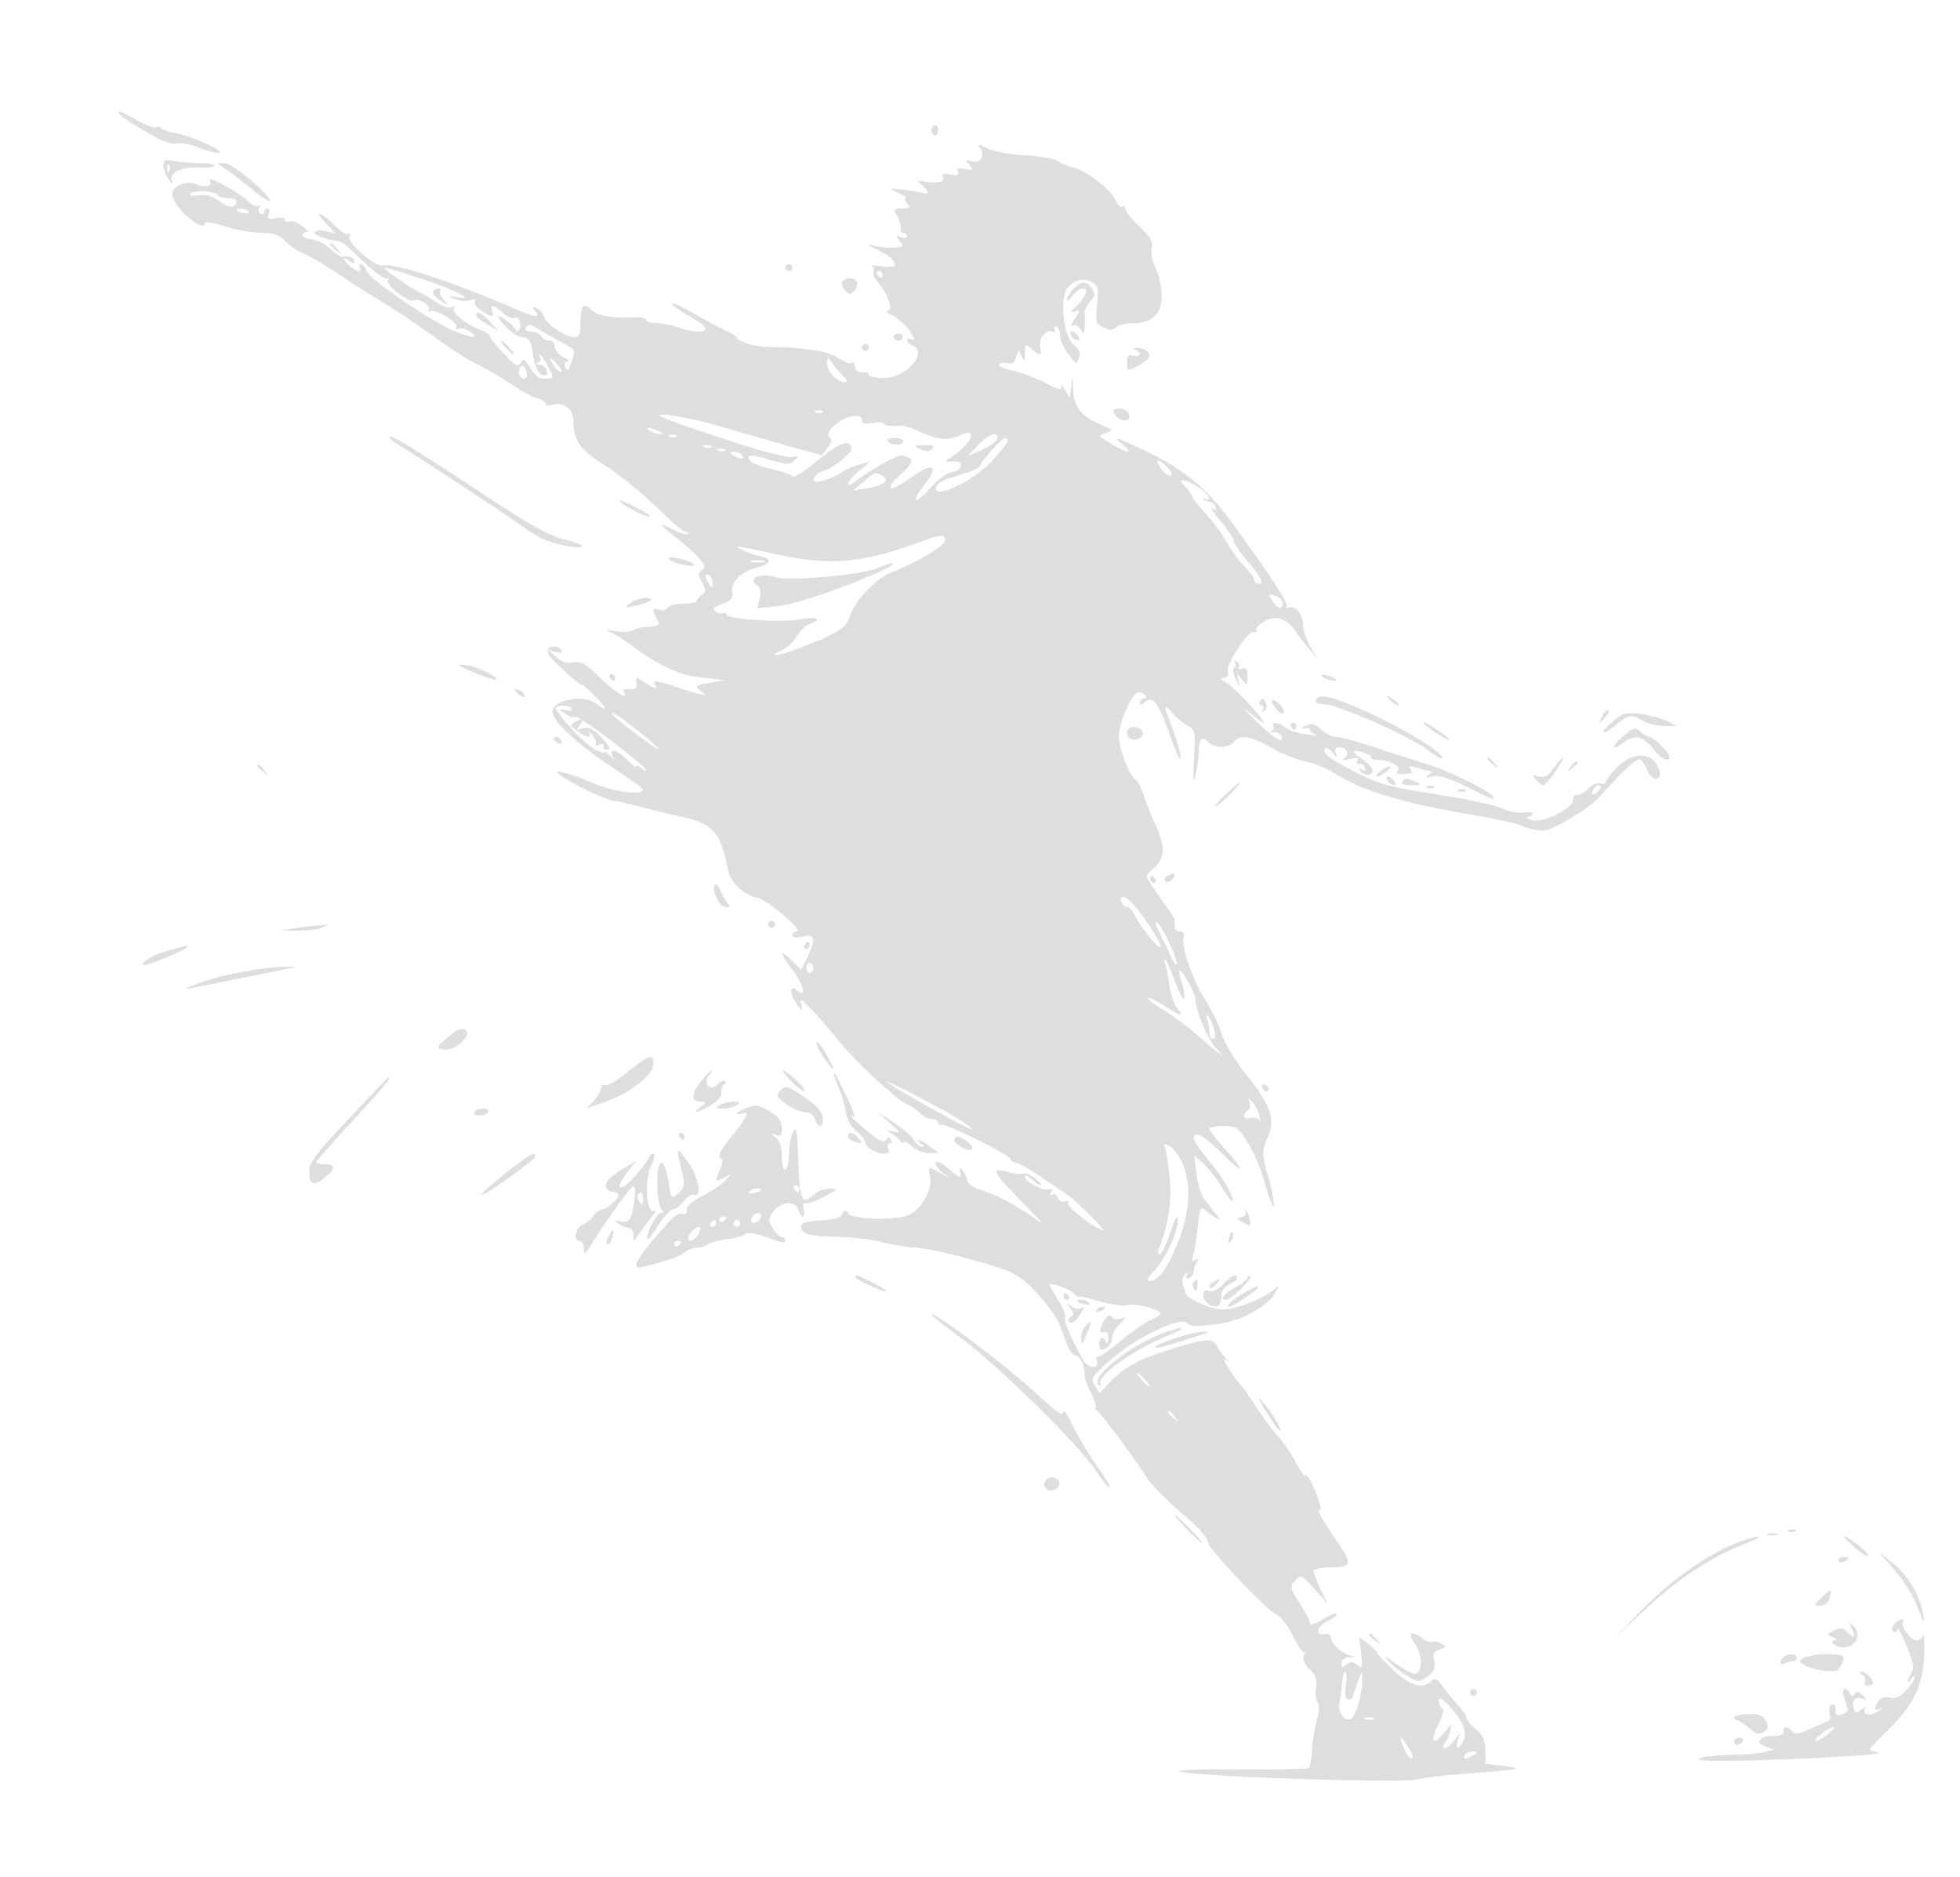 <?xml version="1.0" standalone="no"?>
<!DOCTYPE svg PUBLIC "-//W3C//DTD SVG 20010904//EN"
 "http://www.w3.org/TR/2001/REC-SVG-20010904/DTD/svg10.dtd">
<svg version="1.0" xmlns="http://www.w3.org/2000/svg"
 width="564pt" height="540pt" viewBox="0 0 564 540"
 preserveAspectRatio="xMidYMid meet">

<g transform="translate(0,540) scale(0.1,-0.1)"
fill="#dedede" stroke="none">

<path d="M344 5071 c3 -5 36 -27 74 -49 46 -28 76 -39 90 -35 12 3 40 -2 62
-11 22 -9 48 -16 58 -16 28 1 -75 49 -119 56 -22 4 -42 11 -45 15 -3 5 -10 7
-15 3 -5 -3 -30 6 -55 20 -50 28 -58 31 -50 17z"/>
<path d="M2680 5025 c0 -8 5 -15 10 -15 6 0 10 7 10 15 0 8 -4 15 -10 15 -5 0
-10 -7 -10 -15z"/>
<path d="M2819 4976 c18 -21 3 -48 -23 -40 -19 6 -19 5 -7 -10 13 -15 12 -17
-12 -12 -18 3 -24 1 -21 -8 4 -10 -2 -12 -22 -8 -17 3 -25 1 -21 -6 9 -14 -13
-21 -49 -15 -26 4 -27 3 -11 -10 20 -17 22 -28 5 -23 -7 3 -33 7 -58 10 -45 5
-45 5 -15 -9 17 -8 26 -14 21 -15 -5 0 -3 -7 4 -15 11 -13 8 -15 -14 -15 -25
0 -26 -2 -14 -22 7 -13 11 -29 10 -35 -2 -7 2 -13 8 -13 5 0 10 -4 10 -10 0
-5 -8 -6 -17 -3 -16 6 -16 5 -4 -10 11 -14 11 -17 0 -18 -27 -3 -47 -2 -75 4
-22 5 -19 2 12 -12 23 -11 44 -26 47 -35 6 -15 1 -16 -36 -12 -23 3 -36 3 -29
0 6 -3 9 -10 6 -15 -3 -6 1 -18 9 -27 29 -33 48 -80 34 -85 -7 -3 -5 -8 8 -13
10 -4 29 -19 42 -33 23 -27 31 -47 13 -36 -5 3 -10 2 -10 -3 0 -6 7 -12 15
-16 50 -19 -21 -97 -86 -94 -21 1 -39 5 -39 10 0 4 -3 7 -7 7 -21 -3 -33 3
-33 17 0 8 -4 12 -10 9 -5 -3 -22 4 -38 15 -27 20 -102 31 -207 32 -33 0 -85
17 -85 27 0 3 -15 13 -32 20 -18 8 -59 30 -91 49 -32 19 -61 32 -63 29 -3 -3
17 -18 45 -34 28 -15 51 -33 51 -39 0 -13 -43 -10 -84 6 -15 5 -41 10 -57 10
-16 0 -29 4 -29 9 0 5 -12 9 -27 8 -74 -3 -114 4 -132 22 -23 23 -31 11 -31
-45 0 -26 -4 -34 -17 -34 -27 0 -80 36 -87 58 -4 11 -14 23 -23 26 -13 5 -14
4 -3 -9 18 -22 1 -19 -76 14 -167 72 -333 126 -362 117 -22 -6 -107 68 -96 85
4 7 3 9 -3 6 -6 -4 -21 5 -34 19 -13 14 -33 31 -44 36 -14 7 -11 1 10 -21 l30
-33 -26 7 c-15 4 -29 2 -33 -3 -5 -8 35 -23 70 -26 6 -1 25 -15 41 -31 48 -49
92 -83 99 -76 4 3 4 1 0 -6 -7 -13 62 -66 75 -57 14 8 50 -16 43 -28 -4 -6 -3
-8 4 -4 14 9 84 -33 75 -47 -3 -6 -1 -7 5 -3 7 4 22 0 34 -8 29 -21 9 -20 -44
1 -63 25 -246 150 -253 173 -4 11 -11 20 -16 20 -6 0 -7 -4 -4 -10 3 -5 3 -10
-2 -10 -12 1 -43 26 -43 35 0 4 7 2 15 -5 10 -9 15 -9 15 -1 0 10 -14 15 -34
12 -5 -1 -21 9 -35 23 -14 13 -39 26 -56 28 -16 2 -28 8 -25 13 3 6 10 9 15 7
6 -1 -1 6 -14 17 -14 10 -31 17 -38 14 -7 -3 -13 -1 -13 5 0 5 -12 7 -27 4
-21 -4 -25 -2 -20 12 4 9 2 16 -3 16 -6 0 -10 -5 -10 -11 0 -5 -5 -7 -10 -4
-6 4 -7 11 -4 17 4 6 2 8 -3 5 -6 -4 -19 3 -29 14 -20 22 -120 77 -110 60 10
-16 -10 -22 -40 -11 -34 13 -77 -10 -67 -38 14 -41 93 -104 93 -73 0 4 25 0
57 -10 31 -11 77 -19 103 -19 37 0 53 -5 72 -25 13 -13 37 -29 51 -34 15 -6
60 -32 100 -59 39 -27 101 -66 137 -87 36 -22 99 -65 142 -96 42 -31 98 -67
125 -79 26 -13 70 -39 97 -57 27 -18 59 -36 72 -39 13 -3 24 -10 24 -16 0 -5
9 -7 20 -3 30 10 60 -12 60 -44 0 -59 18 -85 92 -131 39 -25 105 -78 145 -117
40 -40 79 -73 85 -73 6 0 9 -3 6 -6 -4 -3 -20 2 -37 10 -46 24 -48 19 -5 -13
21 -16 52 -43 69 -60 24 -26 27 -34 15 -41 -12 -8 -12 -12 0 -35 13 -24 13
-28 -3 -39 -9 -7 -15 -15 -13 -17 2 -2 -14 -5 -36 -6 -23 0 -44 -6 -48 -12 -3
-7 -14 -9 -23 -5 -20 7 -21 1 -7 -27 11 -20 11 -20 -40 -24 -8 0 -21 -4 -28
-9 -7 -4 -30 -5 -50 -2 -30 5 -32 4 -14 -4 13 -5 37 -21 55 -34 81 -61 142
-89 207 -96 l65 -7 -44 -8 c-40 -7 -42 -9 -26 -22 25 -18 11 -16 -59 7 -67 23
-80 24 -71 10 9 -15 -2 -12 -31 7 -24 16 -26 16 -22 -3 2 -15 -2 -18 -20 -17
-13 2 -21 -1 -17 -7 17 -28 -23 -4 -67 39 -42 41 -56 49 -77 45 -19 -4 -34 1
-51 16 l-25 21 24 -7 c16 -4 21 -3 17 5 -4 6 -13 11 -21 11 -25 0 -26 -18 -1
-42 53 -51 74 -68 81 -68 3 0 21 -16 39 -35 35 -36 35 -45 2 -20 -37 28 -126
12 -126 -23 0 -28 72 -94 172 -160 48 -31 88 -60 88 -64 0 -19 -87 -6 -152 22
-38 17 -80 30 -92 30 -26 -1 129 -82 164 -85 14 -2 50 -10 80 -18 30 -8 80
-21 110 -27 94 -21 112 -42 135 -153 7 -36 46 -73 84 -80 29 -6 135 -96 114
-97 -7 0 -13 -5 -13 -11 0 -7 11 -8 30 -4 36 8 39 -6 13 -60 l-17 -35 -28 27
c-37 35 -36 21 2 -27 31 -40 43 -83 16 -61 -23 20 -26 -3 -5 -35 20 -28 20
-28 14 -4 -5 20 2 16 40 -25 25 -27 58 -66 73 -85 43 -54 161 -164 191 -177
15 -6 33 -19 40 -27 8 -9 22 -16 32 -16 11 0 19 -5 19 -11 0 -5 4 -8 8 -5 10
6 196 -86 200 -99 1 -6 8 -10 15 -10 6 0 38 -18 71 -40 32 -22 68 -47 80 -55
23 -15 108 -100 101 -100 -17 0 -105 66 -101 76 3 8 0 11 -9 7 -8 -3 -18 2
-21 11 -3 9 -11 13 -17 9 -6 -4 -7 -1 -2 7 5 8 3 11 -6 8 -16 -6 -69 22 -69
36 0 5 8 2 18 -7 10 -10 22 -17 26 -17 5 0 -2 8 -15 19 -13 10 -29 17 -35 14
-7 -2 -28 0 -48 6 -49 13 -40 -2 64 -107 41 -42 46 -49 19 -29 -55 39 -110 69
-154 82 -26 8 -41 19 -43 31 -2 10 -9 24 -14 29 -8 7 -9 4 -5 -8 8 -21 -5 -16
-40 16 -13 11 -26 17 -30 13 -4 -4 3 -17 17 -28 l25 -20 -27 16 c-36 21 -39
20 -32 -8 9 -37 -24 -96 -61 -112 -41 -17 -163 -13 -174 5 -7 11 -10 10 -17
-2 -6 -11 -27 -17 -64 -19 -41 -2 -55 -7 -55 -18 0 -21 28 -28 110 -29 39 -1
97 -8 128 -16 32 -8 72 -15 90 -15 34 0 145 -27 242 -58 49 -16 70 -30 112
-76 28 -32 56 -70 62 -87 6 -16 16 -43 22 -59 6 -16 17 -30 24 -30 13 0 28
-35 26 -57 -1 -7 8 -31 19 -53 11 -22 17 -40 13 -40 -5 0 -3 -4 3 -8 13 -9
115 -147 143 -192 11 -19 56 -65 98 -101 47 -39 78 -73 78 -85 1 -20 164 -192
201 -212 12 -6 32 -33 45 -60 13 -27 28 -49 34 -47 5 1 7 0 3 -2 -14 -8 -8
-30 13 -49 16 -14 20 -27 16 -50 -3 -17 -1 -36 4 -41 6 -6 6 -26 -2 -54 -6
-24 -13 -63 -14 -87 -1 -23 -5 -46 -9 -49 -3 -3 -90 -5 -193 -4 -103 1 -184
-1 -180 -5 14 -15 634 -36 687 -24 19 5 73 12 120 15 178 14 191 16 125 24
l-50 6 -1 39 c-1 30 -7 45 -28 61 -14 11 -26 26 -26 32 0 6 -13 24 -28 41 -16
17 -36 41 -44 54 -13 18 -19 21 -29 11 -25 -24 -61 -14 -108 30 -25 24 -47 47
-48 51 -1 4 -13 16 -27 27 l-25 19 6 -47 c4 -42 3 -46 -11 -34 -13 11 -19 11
-31 1 -12 -10 -15 -10 -15 4 0 10 9 16 23 17 20 1 20 2 2 6 -26 7 -55 33 -55
50 0 8 -7 13 -16 11 -31 -5 -26 21 6 37 18 9 29 19 26 22 -3 3 -21 -5 -40 -17
-20 -12 -36 -17 -36 -11 0 6 -13 32 -30 57 -28 45 -29 49 -13 66 16 18 18 17
55 -24 l39 -43 -21 42 c-11 23 -20 47 -20 53 0 5 22 10 50 10 61 0 63 11 16
77 -40 57 -62 98 -48 89 6 -3 1 18 -11 48 -12 30 -25 52 -29 50 -4 -3 -17 14
-28 36 -11 23 -35 58 -53 78 -18 20 -45 57 -61 82 -16 25 -36 54 -46 65 -10
11 -26 34 -36 50 -14 23 -15 28 -3 20 11 -7 10 -6 -2 5 -9 9 -21 25 -27 37
-13 24 -31 23 -147 -14 -85 -27 -124 -50 -165 -94 l-26 -28 -13 22 c-13 20
-10 25 40 70 78 70 212 134 228 108 5 -8 28 -8 77 -2 75 9 153 51 175 94 11
21 11 21 -7 5 -29 -25 -105 -55 -144 -56 -32 -1 -110 33 -109 48 0 3 -3 13 -7
23 -4 11 -1 23 6 30 10 9 11 9 5 -2 -5 -9 -3 -12 6 -9 8 3 14 11 14 19 0 8 4
20 9 28 7 10 6 12 -4 6 -10 -6 -11 -3 -6 16 4 13 10 50 13 82 5 52 7 57 22 44
9 -8 23 -18 31 -22 13 -8 13 -7 0 11 -8 10 -22 28 -32 40 -11 12 -21 45 -25
75 l-6 54 28 -25 c15 -14 38 -44 52 -68 14 -24 27 -41 30 -38 8 8 -29 70 -74
123 -24 29 -42 57 -38 63 9 15 35 -2 89 -56 59 -59 59 -44 1 20 -25 27 -45 53
-45 58 0 4 18 8 40 8 37 0 43 -4 70 -47 16 -25 36 -71 45 -102 21 -77 36 -107
29 -61 -3 19 -10 49 -15 66 -18 58 -18 75 -2 109 24 51 11 94 -58 179 -34 43
-65 94 -73 121 -8 25 -28 67 -45 93 -38 59 -73 159 -65 184 3 12 0 18 -10 18
-14 0 -17 7 -16 35 0 3 -18 30 -40 60 -22 30 -40 58 -40 62 0 5 9 16 20 25 32
28 34 62 7 120 -13 29 -30 70 -36 90 -7 21 -17 41 -23 44 -18 12 -48 88 -48
126 0 36 32 112 52 124 5 4 15 1 21 -5 8 -8 8 -11 -1 -11 -7 0 -12 -5 -12 -11
0 -8 5 -8 15 1 23 19 38 0 70 -92 16 -45 30 -77 32 -71 2 6 -5 35 -15 64 -37
101 -36 96 -9 68 13 -15 34 -32 46 -38 20 -11 21 -18 17 -94 -4 -54 -2 -72 3
-52 5 17 9 46 10 66 1 44 9 53 28 34 19 -19 57 -19 73 0 19 22 47 18 104 -14
28 -17 73 -35 99 -41 26 -5 66 -21 87 -35 82 -52 201 -87 405 -121 55 -9 115
-22 134 -30 18 -8 46 -14 61 -14 27 0 131 62 162 96 63 72 109 114 118 109 6
-4 15 -18 20 -31 12 -32 44 -33 35 -1 -17 55 -75 58 -126 5 -16 -17 -29 -35
-29 -39 0 -5 -6 -6 -14 -3 -8 3 -24 -4 -35 -15 -12 -12 -27 -20 -34 -19 -6 2
-11 -2 -10 -9 6 -27 -89 -75 -122 -62 -11 4 -14 8 -7 8 6 1 12 5 12 9 0 5 -13
7 -29 4 -15 -2 -42 3 -59 12 -18 9 -101 27 -186 40 -133 20 -166 29 -231 62
-77 38 -103 59 -91 71 3 4 13 -2 21 -13 13 -16 14 -16 9 -1 -4 11 -1 17 9 17
22 0 32 -20 16 -31 -9 -6 -4 -7 15 -3 21 5 27 4 22 -5 -4 -7 -2 -10 5 -9 6 2
14 -3 17 -11 3 -9 0 -11 -8 -6 -9 5 -11 4 -6 -3 10 -16 36 -15 36 1 0 6 -13
21 -29 32 -17 11 -28 21 -27 23 7 6 56 -10 51 -17 -2 -4 9 -8 25 -8 33 0 67
-22 50 -33 -6 -4 3 -7 19 -7 24 0 28 3 20 13 -9 11 -4 11 23 4 18 -6 35 -10
38 -10 3 0 -2 -5 -10 -10 -11 -8 -8 -9 12 -4 19 4 47 -4 99 -30 79 -39 83 -41
74 -27 -10 17 -137 78 -200 96 -33 10 -99 31 -146 47 -48 15 -95 28 -106 28
-10 0 -29 10 -42 21 -19 18 -26 19 -44 10 -13 -7 -14 -9 -4 -7 9 3 17 1 17 -4
0 -5 8 -11 18 -14 9 -3 -3 -2 -28 1 -25 3 -52 11 -61 19 -17 16 -43 19 -35 5
4 -5 0 -12 -6 -15 -7 -3 -4 -4 6 -3 10 1 21 -4 23 -10 10 -27 -18 -11 -74 43
-32 32 -41 43 -20 25 21 -17 40 -31 43 -31 11 0 -83 102 -106 115 -18 10 -20
14 -8 15 10 0 15 6 11 18 -5 22 58 118 76 114 7 -1 10 1 7 6 -3 5 7 15 22 24
33 19 63 10 89 -27 10 -15 28 -38 41 -53 l23 -27 -21 35 c-11 19 -20 46 -20
60 -1 32 -21 58 -40 52 -8 -3 -12 -1 -8 3 7 7 -34 71 -156 240 -73 101 -140
156 -255 210 -85 40 -92 42 -60 15 33 -27 12 -25 -35 4 -37 22 -38 23 -15 30
23 7 23 8 -11 23 -59 25 -80 51 -82 102 -1 41 -2 42 -5 11 l-5 -35 -15 25 c-8
14 -12 18 -9 9 4 -13 -7 -11 -52 12 -31 15 -73 31 -94 34 -21 4 -35 11 -32 16
3 6 14 7 24 4 12 -4 20 1 24 17 7 22 7 22 16 3 7 -17 9 -16 9 9 1 28 2 28 19
13 24 -22 31 -21 25 3 -6 24 15 53 34 46 8 -3 11 -1 8 4 -3 6 -1 10 4 10 6 0
11 -10 11 -23 0 -13 11 -38 24 -56 23 -31 25 -31 31 -11 5 15 0 26 -16 38 -23
20 -37 98 -25 147 8 32 49 50 78 34 18 -10 20 -18 15 -66 -5 -50 -4 -55 19
-65 18 -9 27 -9 36 0 7 7 29 12 49 12 56 0 82 27 82 82 -1 25 -9 60 -18 78 -9
18 -14 42 -11 56 5 18 -3 32 -38 65 -25 24 -42 47 -39 53 3 5 1 6 -5 2 -7 -4
-16 3 -22 18 -11 29 -81 83 -119 93 -14 3 -35 12 -46 19 -12 8 -55 15 -97 17
-42 3 -90 12 -108 20 -23 12 -29 13 -21 3z m-2194 -136 c3 -5 17 -10 31 -10
13 0 24 -4 24 -9 0 -21 -21 -21 -49 0 -20 15 -39 20 -60 17 -16 -2 -28 -1 -25
4 7 11 72 10 79 -2z m89 -49 c4 -5 -3 -7 -14 -4 -23 6 -26 13 -6 13 8 0 17 -4
20 -9z m496 -192 c101 -34 163 -65 105 -54 -28 5 -28 5 -6 -5 13 -6 33 -8 44
-4 12 4 17 2 13 -4 -3 -5 5 -17 19 -26 30 -20 39 -20 31 -1 -8 21 6 19 32 -6
12 -11 27 -17 32 -14 14 9 25 -24 11 -36 -6 -5 -9 -6 -6 -3 5 7 -38 44 -51 44
-4 0 5 -13 21 -30 16 -16 37 -30 47 -30 20 0 27 -12 32 -51 5 -37 17 -59 32
-59 19 0 5 30 -15 31 -10 0 -11 2 -3 6 6 2 10 9 6 14 -3 5 -3 9 0 9 6 0 36
-55 36 -65 0 -3 -10 -5 -23 -5 -15 0 -29 11 -41 31 -16 27 -20 29 -28 15 -8
-13 -15 -10 -48 26 -22 23 -40 45 -40 50 0 5 -12 13 -26 18 -42 16 -85 51 -78
62 5 7 2 8 -5 4 -7 -5 -29 3 -51 18 -22 14 -42 26 -45 26 -3 0 -28 16 -56 35
-28 19 -47 35 -43 35 5 0 52 -14 104 -31z m1330 11 c0 -5 -2 -10 -4 -10 -3 0
-8 5 -11 10 -3 6 -1 10 4 10 6 0 11 -4 11 -10z m-926 -194 c42 -22 42 -23 31
-56 -9 -26 -13 -30 -18 -17 -4 10 -2 17 6 17 7 0 1 6 -13 13 -14 7 -24 21 -24
30 1 10 -5 17 -16 17 -10 0 -20 5 -22 11 -2 5 -12 12 -23 14 -11 2 -21 4 -23
4 -2 1 0 6 3 12 5 7 15 5 31 -6 14 -9 44 -26 68 -39z m-9 -66 c10 -11 14 -20
9 -20 -5 0 -15 9 -22 20 -7 11 -11 20 -9 20 2 0 12 -9 22 -20z m821 -32 c13
-13 14 -18 4 -18 -21 0 -50 31 -50 54 1 21 1 21 15 1 8 -11 22 -28 31 -37z
m-910 7 c3 -17 -12 -20 -21 -5 -7 12 4 34 13 25 3 -3 7 -12 8 -20z m851 -111
c-3 -3 -12 -4 -19 -1 -8 3 -5 6 6 6 11 1 17 -2 13 -5z m-290 -42 c54 -16 141
-41 193 -56 l95 -26 17 22 c12 16 13 25 5 30 -18 11 29 55 64 60 21 3 29 0 29
-10 0 -11 8 -13 30 -9 16 4 32 2 35 -3 3 -5 18 -7 34 -5 16 2 42 -4 57 -12 49
-26 93 -33 121 -18 56 29 47 -12 -10 -53 -31 -22 -31 -22 -7 -20 17 2 25 -2
25 -12 0 -9 -11 -16 -25 -18 -14 -2 -41 -21 -62 -45 -45 -52 -60 -45 -18 8 45
56 24 67 -40 20 -62 -45 -80 -37 -26 12 29 27 35 37 25 44 -8 5 -19 9 -26 9
-14 0 -110 -55 -135 -78 -10 -8 -18 -10 -18 -4 0 5 14 22 31 37 l32 26 -29 -7
c-16 -4 -40 -15 -54 -24 -31 -21 -80 -34 -80 -21 0 9 18 25 30 26 19 3 80 50
80 61 0 33 -32 23 -96 -30 -37 -31 -70 -52 -73 -47 -3 5 -32 15 -63 22 -32 7
-60 19 -62 26 -7 17 8 16 67 -2 43 -13 51 -13 64 1 14 13 13 14 -8 9 -15 -3
-95 18 -219 60 -171 57 -188 64 -138 61 31 -3 101 -18 155 -34z m-182 -12 c13
-6 15 -9 5 -9 -8 0 -22 4 -30 9 -18 12 -2 12 25 0z m52 -16 c-3 -3 -12 -4 -19
-1 -8 3 -5 6 6 6 11 1 17 -2 13 -5z m923 -3 c0 -11 -18 -24 -55 -40 l-30 -13
29 31 c29 30 56 41 56 22z m30 -10 c0 -5 -22 -32 -48 -60 -60 -64 -188 -117
-154 -64 4 6 33 18 65 27 31 9 57 20 57 25 0 10 63 81 73 81 4 0 7 -4 7 -9z
m-853 -17 c-3 -3 -12 -4 -19 -1 -8 3 -5 6 6 6 11 1 17 -2 13 -5z m40 -10 c-3
-3 -12 -4 -19 -1 -8 3 -5 6 6 6 11 1 17 -2 13 -5z m48 -14 c8 -13 -5 -13 -25
0 -13 8 -13 10 2 10 9 0 20 -4 23 -10z m1235 -58 c-6 -2 -18 4 -25 14 -24 31
-17 39 11 13 14 -13 20 -25 14 -27z m-830 -2 c21 -13 3 -27 -45 -35 l-40 -6
30 25 c34 29 34 29 55 16z m904 -29 c16 -9 32 -23 34 -30 3 -9 0 -11 -9 -6 -8
5 -11 4 -6 -1 5 -5 14 -9 20 -9 5 0 12 -6 15 -14 3 -10 0 -11 -9 -5 -8 4 3
-12 24 -36 20 -24 37 -49 37 -56 0 -7 18 -34 40 -59 40 -46 49 -65 30 -65 -5
0 -10 5 -10 10 0 6 -14 25 -31 43 -17 17 -39 48 -49 67 -10 19 -36 55 -59 80
-23 25 -41 48 -41 52 0 5 -9 17 -20 28 -24 24 -6 25 34 1z m-726 -158 c-3 -16
-74 -58 -157 -92 -43 -18 -101 -80 -115 -123 -12 -36 -33 -49 -146 -93 -62
-24 -98 -27 -48 -5 14 7 32 25 42 40 9 16 25 32 36 35 39 12 19 22 -27 13 -55
-10 -213 0 -213 14 0 5 -4 7 -8 4 -4 -2 -14 -1 -22 4 -12 8 -8 12 18 22 27 10
33 17 29 35 -5 28 26 58 71 70 43 11 45 25 7 33 -17 4 -40 12 -50 18 -23 14
-26 14 95 -12 152 -34 244 -27 396 27 84 31 96 32 92 10z m-520 -60 c-10 -2
-26 -2 -35 0 -10 3 -2 5 17 5 19 0 27 -2 18 -5z m-148 -61 c0 -15 -2 -15 -10
-2 -13 20 -13 33 0 25 6 -3 10 -14 10 -23z m1624 -38 c9 -3 16 -12 16 -20 0
-20 -13 -17 -28 6 -13 22 -12 23 12 14z m-2030 -323 c4 -5 -4 -7 -16 -4 -22 5
-22 5 -3 -10 10 -8 25 -13 32 -10 11 4 203 -142 203 -154 0 -3 -7 0 -15 7 -8
7 -15 9 -15 5 0 -4 -12 4 -26 19 -27 26 -44 33 -44 18 0 -4 3 -12 8 -18 4 -5
-1 -1 -10 9 -10 11 -18 16 -18 13 0 -4 -13 0 -29 8 -28 15 -111 103 -111 119
0 10 38 9 44 -2z m181 -55 c48 -37 86 -72 65 -60 -25 14 -130 95 -130 100 0 7
19 -4 65 -40z m2775 -181 c-7 -9 -15 -13 -17 -11 -7 7 7 26 19 26 6 0 6 -6 -2
-15z m-1303 -373 c24 -35 43 -68 43 -75 0 -15 -56 51 -72 86 -7 15 -18 27 -24
27 -7 0 -15 7 -18 16 -4 11 -1 14 11 12 9 -2 36 -31 60 -66z m70 -70 c27 -61
25 -84 -2 -25 -10 21 -24 51 -32 67 -10 18 -11 26 -3 21 7 -4 23 -32 37 -63z
m13 -104 c13 -35 25 -57 27 -50 3 7 0 27 -6 44 -6 17 -9 33 -7 35 6 6 46 -66
46 -82 0 -32 34 -112 58 -140 27 -29 27 -29 2 -10 -14 11 -43 36 -66 56 -22
20 -62 48 -88 64 -26 15 -45 30 -42 33 3 3 24 -7 46 -22 46 -30 60 -33 38 -8
-9 9 -19 39 -23 66 -3 27 -9 55 -12 62 -3 8 -3 14 0 14 2 0 15 -28 27 -62z
m-1040 37 c0 -8 -4 -15 -10 -15 -5 0 -10 7 -10 15 0 8 5 15 10 15 6 0 10 -7
10 -15z m1154 -177 c4 -17 2 -28 -4 -28 -5 0 -10 9 -10 19 0 11 -3 28 -6 38
-5 12 -4 15 3 8 6 -5 13 -22 17 -37z m-724 -265 c19 -13 31 -23 27 -23 -11 0
-215 114 -242 134 -27 21 170 -81 215 -111z m854 17 c3 -14 3 -20 0 -14 -3 7
-14 10 -24 7 -21 -6 -28 11 -9 22 6 4 8 14 4 24 -5 14 -4 14 8 1 8 -8 18 -26
21 -40z m-220 -140 c30 -75 17 -169 -38 -277 -14 -29 -34 -53 -46 -56 -25 -7
-25 -2 1 26 32 33 69 113 68 144 -1 21 -6 12 -22 -34 -11 -35 -25 -63 -30 -63
-5 0 -6 8 -2 18 26 63 37 132 31 200 -4 40 -10 80 -13 89 -5 13 -3 14 14 4 11
-6 28 -29 37 -51z m-313 -372 c3 -6 10 -9 15 -9 5 1 33 -6 63 -15 30 -8 65
-13 78 -9 23 5 93 -13 93 -25 0 -3 -14 -11 -30 -19 -17 -7 -56 -35 -87 -61
-32 -27 -61 -47 -65 -44 -4 3 -5 -1 -2 -9 10 -28 -25 -27 -40 1 -37 66 -57
113 -51 122 3 5 -6 27 -20 49 -14 23 -25 43 -25 45 0 8 64 -16 71 -26z m204
-248 c10 -11 16 -20 13 -20 -3 0 -13 9 -23 20 -10 11 -16 20 -13 20 3 0 13 -9
23 -20z m86 -107 c13 -16 12 -17 -3 -4 -17 13 -22 21 -14 21 2 0 10 -8 17 -17z
m492 -773 c-4 -26 -2 -40 6 -40 6 0 11 1 11 3 0 1 7 20 15 42 14 39 14 39 15
10 0 -38 -18 -102 -31 -110 -18 -12 -40 17 -35 44 3 14 7 41 8 59 1 17 5 32 9
32 4 0 5 -18 2 -40z m338 -117 c6 -16 5 -31 -1 -44 -14 -26 -23 -24 -15 4 l7
22 -17 -22 c-9 -13 -21 -23 -27 -23 -7 0 -7 4 -1 13 6 6 13 23 16 37 6 23 5
23 -17 -5 -33 -40 -42 -26 -17 23 13 25 17 43 11 47 -6 3 -10 14 -10 23 0 21
57 -40 71 -75z m-258 20 c-7 -2 -19 -2 -25 0 -7 3 -2 5 12 5 14 0 19 -2 13 -5z
m108 -95 c5 -10 6 -18 1 -18 -5 0 -14 11 -20 25 -22 49 -11 44 19 -7z m179 -8
c-20 -13 -33 -13 -25 0 3 6 14 10 23 10 15 0 15 -2 2 -10z"/>
<path d="M1246 4561 c-3 -5 7 -17 22 -26 27 -18 27 -18 9 2 -9 11 -14 23 -10
26 3 4 1 7 -5 7 -6 0 -13 -4 -16 -9z"/>
<path d="M1370 4492 c0 -4 15 -16 33 -26 l32 -19 -24 26 c-24 27 -41 34 -41
19z"/>
<path d="M1455 4400 c10 -11 20 -20 23 -20 3 0 -3 9 -13 20 -10 11 -20 20 -23
20 -3 0 3 -9 13 -20z"/>
<path d="M2555 4130 c3 -5 15 -10 26 -10 10 0 19 5 19 10 0 6 -12 10 -26 10
-14 0 -23 -4 -19 -10z"/>
<path d="M2648 4108 c17 -8 26 -8 34 0 9 9 4 12 -22 11 -33 0 -34 -1 -12 -11z"/>
<path d="M2525 3765 c-45 -19 -253 -38 -293 -26 -46 14 -84 -4 -51 -25 6 -3 9
-19 5 -35 l-6 -29 58 6 c52 5 192 53 302 103 48 22 35 28 -15 6z"/>
<path d="M1651 3321 c-10 -7 -8 -12 10 -25 28 -19 43 -21 34 -3 -4 6 0 3 9 -7
8 -10 13 -23 10 -27 -3 -5 3 -6 12 -2 10 4 15 2 11 -4 -3 -5 0 -10 8 -10 12 0
12 4 -2 21 -31 37 -46 46 -67 40 -18 -6 -19 -5 -7 10 14 17 5 21 -18 7z"/>
<path d="M3060 1670 c0 -5 5 -10 11 -10 5 0 7 5 4 10 -3 6 -8 10 -11 10 -2 0
-4 -4 -4 -10z"/>
<path d="M3100 1656 c0 -2 9 -6 20 -9 11 -3 18 -1 14 4 -5 9 -34 13 -34 5z"/>
<path d="M3079 1637 c12 -15 12 -20 2 -27 -8 -4 -9 -10 -3 -14 9 -6 20 4 37
33 6 10 4 12 -4 7 -6 -4 -20 -2 -29 6 -15 12 -16 11 -3 -5z"/>
<path d="M3155 1630 c-3 -6 1 -7 9 -4 18 7 21 14 7 14 -6 0 -13 -4 -16 -10z"/>
<path d="M3183 1608 c-19 -25 -23 -47 -7 -41 10 4 14 -2 13 -18 0 -13 -3 -18
-6 -11 -7 19 -22 14 -20 -7 1 -16 5 -18 19 -10 10 5 18 18 18 29 0 11 10 29
23 41 19 19 20 21 3 15 -11 -4 -22 -2 -26 4 -5 8 -10 7 -17 -2z"/>
<path d="M3123 1584 c-7 -7 -13 -23 -12 -36 1 -20 3 -18 15 11 17 37 15 46 -3
25z"/>
<path d="M470 4923 c0 -10 7 -28 15 -39 12 -16 14 -16 9 -2 -7 22 33 40 82 36
18 -1 36 1 40 5 4 4 -10 7 -32 7 -21 0 -56 3 -76 6 -33 6 -38 4 -38 -13z m17
-15 c-3 -8 -6 -5 -6 6 -1 11 2 17 5 13 3 -3 4 -12 1 -19z"/>
<path d="M650 4913 c14 -9 47 -34 73 -56 26 -22 50 -37 53 -35 10 10 -106 108
-128 108 l-22 0 24 -17z"/>
<path d="M950 4696 c0 -2 8 -10 18 -17 15 -13 16 -12 3 4 -13 16 -21 21 -21
13z"/>
<path d="M2260 4630 c0 -5 5 -10 10 -10 6 0 10 5 10 10 0 6 -4 10 -10 10 -5 0
-10 -4 -10 -10z"/>
<path d="M2424 4589 c-3 -6 0 -17 8 -25 13 -13 16 -13 27 0 7 8 10 20 6 26 -8
13 -32 13 -41 -1z"/>
<path d="M3091 4571 c-12 -12 -21 -27 -21 -33 0 -7 7 -2 16 10 18 27 47 30 37
5 -4 -10 -16 -26 -28 -36 -16 -16 -17 -18 -2 -13 16 5 16 4 0 -21 -10 -15 -13
-24 -6 -20 7 4 16 0 22 -10 9 -16 11 -15 12 7 1 14 1 31 0 38 -1 8 6 23 15 34
14 14 16 23 8 35 -16 25 -31 26 -53 4z"/>
<path d="M3080 4442 c0 -12 19 -26 26 -19 2 2 -2 10 -11 17 -9 8 -15 8 -15 2z"/>
<path d="M2572 4429 c2 -6 8 -10 13 -10 5 0 11 4 13 10 2 6 -4 11 -13 11 -9 0
-15 -5 -13 -11z"/>
<path d="M2480 4400 c0 -5 5 -10 10 -10 6 0 10 5 10 10 0 6 -4 10 -10 10 -5 0
-10 -4 -10 -10z"/>
<path d="M3268 4393 c19 -8 14 -22 -7 -16 -14 4 -18 -1 -18 -21 0 -24 0 -25
28 -11 15 8 31 20 35 26 7 13 -13 29 -36 28 -10 0 -11 -2 -2 -6z"/>
<path d="M3206 4222 c-9 -8 14 -32 30 -32 21 0 17 27 -5 33 -11 3 -22 2 -25
-1z"/>
<path d="M1120 4142 c0 -4 15 -16 33 -26 42 -25 291 -188 342 -225 22 -16 50
-33 61 -39 31 -16 106 -32 118 -25 5 4 -16 12 -47 20 -44 10 -98 39 -244 136
-208 137 -263 170 -263 159z"/>
<path d="M1805 3942 c34 -21 65 -33 65 -27 0 6 -76 45 -87 45 -4 0 6 -8 22
-18z"/>
<path d="M1926 3790 c5 -5 25 -13 44 -16 23 -4 32 -3 25 3 -5 6 -26 13 -45 17
-23 4 -31 3 -24 -4z"/>
<path d="M1814 3665 c-18 -14 -17 -15 11 -9 46 10 65 23 34 24 -14 0 -34 -7
-45 -15z"/>
<path d="M3554 3492 c3 -5 2 -12 -3 -14 -5 -1 -3 -16 5 -33 11 -25 13 -26 8
-5 -6 24 -6 24 10 5 15 -19 15 -19 16 9 0 21 -4 27 -16 22 -8 -3 -12 -2 -9 3
3 5 0 13 -6 17 -7 4 -9 3 -5 -4z"/>
<path d="M1364 3465 c33 -14 61 -23 63 -21 8 8 -51 38 -85 42 -33 4 -31 2 22
-21z"/>
<path d="M1755 3450 c3 -5 8 -10 11 -10 2 0 4 5 4 10 0 6 -5 10 -11 10 -5 0
-7 -4 -4 -10z"/>
<path d="M3810 3450 c8 -5 22 -9 30 -9 10 0 8 3 -5 9 -27 12 -43 12 -25 0z"/>
<path d="M1480 3416 c0 -2 7 -9 15 -16 9 -7 15 -8 15 -2 0 5 -7 12 -15 16 -8
3 -15 4 -15 2z"/>
<path d="M3787 3387 c-3 -9 4 -13 27 -14 41 -2 250 -95 299 -134 20 -16 37
-25 37 -19 0 15 -100 77 -204 126 -107 49 -151 61 -159 41z"/>
<path d="M4002 3384 c10 -10 20 -16 22 -13 3 3 -5 11 -17 18 -21 13 -21 12 -5
-5z"/>
<path d="M3625 3380 c-3 -5 -1 -10 5 -10 6 0 8 -5 4 -12 -4 -7 -3 -8 4 -4 6 4
9 13 5 21 -6 18 -10 19 -18 5z"/>
<path d="M3660 3384 c1 -16 28 -45 34 -36 3 5 -3 17 -14 27 -11 10 -20 14 -20
9z"/>
<path d="M4610 3338 c-12 -22 -12 -22 6 -6 10 10 15 20 12 24 -4 3 -12 -5 -18
-18z"/>
<path d="M4641 3324 c-17 -14 -30 -29 -27 -31 3 -3 19 6 36 21 36 30 45 31 80
11 14 -8 41 -14 60 -14 l35 0 -25 13 c-14 8 -48 17 -76 21 -46 6 -54 4 -83
-21z"/>
<path d="M4097 3319 c12 -15 73 -53 73 -46 0 2 -19 17 -42 32 -24 16 -38 22
-31 14z"/>
<path d="M3715 3310 c3 -5 8 -10 11 -10 2 0 4 5 4 10 0 6 -5 10 -11 10 -5 0
-7 -4 -4 -10z"/>
<path d="M3245 3300 c-4 -7 -3 -16 3 -22 14 -14 45 -2 40 15 -6 16 -34 21 -43
7z"/>
<path d="M4669 3280 c-34 -30 -30 -42 5 -15 31 23 52 18 84 -21 18 -22 35 -33
42 -29 8 5 3 16 -16 36 -15 16 -32 29 -38 29 -5 0 -17 7 -26 15 -14 13 -20 12
-51 -15z"/>
<path d="M1595 3270 c3 -5 11 -10 16 -10 6 0 7 5 4 10 -3 6 -11 10 -16 10 -6
0 -7 -4 -4 -10z"/>
<path d="M4280 3216 c0 -2 8 -10 18 -17 15 -13 16 -12 3 4 -13 16 -21 21 -21
13z"/>
<path d="M4471 3190 c-17 -24 -27 -29 -44 -24 -21 6 -21 6 -4 -12 17 -18 18
-18 38 6 22 28 41 60 36 60 -2 0 -13 -14 -26 -30z"/>
<path d="M4519 3193 c-13 -16 -12 -17 4 -4 9 7 17 15 17 17 0 8 -8 3 -21 -13z"/>
<path d="M740 3196 c0 -2 8 -10 18 -17 15 -13 16 -12 3 4 -13 16 -21 21 -21
13z"/>
<path d="M3976 3184 c-11 -7 -18 -16 -15 -18 2 -2 13 2 23 10 11 7 18 16 15
18 -2 2 -13 -2 -23 -10z"/>
<path d="M3990 3162 c0 -12 19 -26 26 -19 2 2 -2 10 -11 17 -9 8 -15 8 -15 2z"/>
<path d="M4035 3150 c-4 -6 7 -10 27 -9 27 0 30 2 13 9 -27 12 -33 12 -40 0z"/>
<path d="M3528 3115 c-21 -19 -34 -35 -30 -35 5 0 23 16 42 35 44 45 36 45
-12 0z"/>
<path d="M4108 3133 c7 -3 16 -2 19 1 4 3 -2 6 -13 5 -11 0 -14 -3 -6 -6z"/>
<path d="M4198 3123 c7 -3 16 -2 19 1 4 3 -2 6 -13 5 -11 0 -14 -3 -6 -6z"/>
<path d="M3360 2880 c-8 -5 -11 -12 -7 -16 4 -4 13 -2 19 4 15 15 7 24 -12 12z"/>
<path d="M3310 2870 c0 -5 5 -10 11 -10 5 0 7 5 4 10 -3 6 -8 10 -11 10 -2 0
-4 -4 -4 -10z"/>
<path d="M2058 2855 c-12 -12 9 -60 27 -64 16 -3 17 -1 8 11 -7 8 -16 24 -20
36 -5 13 -12 20 -15 17z"/>
<path d="M2210 2740 c0 -5 5 -10 10 -10 6 0 10 5 10 10 0 6 -4 10 -10 10 -5 0
-10 -4 -10 -10z"/>
<path d="M855 2730 l-50 -7 50 -1 c28 0 59 3 70 8 l20 9 -20 -1 c-11 -1 -42
-4 -70 -8z"/>
<path d="M2315 2680 c-3 -5 -1 -10 4 -10 6 0 11 5 11 10 0 6 -2 10 -4 10 -3 0
-8 -4 -11 -10z"/>
<path d="M489 2666 c-43 -10 -85 -34 -76 -43 5 -4 108 37 122 49 5 4 7 7 5 7
-3 -1 -26 -6 -51 -13z"/>
<path d="M700 2604 c-41 -7 -100 -22 -130 -34 -30 -11 -44 -18 -30 -15 14 2
70 14 125 25 55 10 120 24 145 29 l45 9 -40 0 c-22 0 -74 -6 -115 -14z"/>
<path d="M1288 2415 c-35 -30 -35 -35 -2 -35 26 0 67 38 57 52 -8 14 -27 8
-55 -17z"/>
<path d="M2350 2399 c0 -8 11 -30 25 -49 32 -43 32 -34 0 21 -14 24 -25 37
-25 28z"/>
<path d="M1808 2317 c-29 -24 -59 -42 -65 -40 -7 3 -13 -1 -13 -8 0 -7 -10
-23 -21 -36 l-22 -22 34 11 c88 29 159 81 159 117 0 30 -12 26 -72 -22z"/>
<path d="M2015 2285 c-28 -35 -26 -55 3 -55 15 -1 15 -2 -2 -15 -30 -22 -8
-18 31 6 19 12 32 27 29 34 -2 7 1 18 7 24 6 6 7 11 1 11 -5 0 -15 -5 -22 -12
-19 -19 -40 6 -22 27 7 8 10 15 7 15 -3 0 -18 -16 -32 -35z"/>
<path d="M2275 2290 c16 -16 34 -30 39 -30 6 0 -3 14 -21 30 -41 39 -55 39
-18 0z"/>
<path d="M2400 2308 c0 -3 6 -21 14 -39 8 -19 17 -50 20 -69 3 -21 15 -43 31
-55 14 -12 25 -26 25 -33 0 -13 32 -32 55 -32 11 0 15 5 11 15 -3 8 -1 15 5
15 6 0 7 5 3 11 -5 8 -9 7 -14 -1 -6 -10 -20 -3 -54 25 -41 33 -61 56 -38 41
5 -3 -5 23 -21 57 -29 61 -37 76 -37 65z"/>
<path d="M1003 2180 c-92 -97 -113 -125 -113 -149 0 -40 12 -45 44 -20 33 26
33 39 1 39 -14 0 -25 3 -25 6 0 3 47 57 105 119 91 99 113 126 103 125 -2 -1
-54 -54 -115 -120z"/>
<path d="M2247 2263 c-15 -15 -14 -18 15 -40 18 -13 42 -23 54 -23 14 0 25 -8
29 -20 9 -27 23 -25 23 3 0 16 -15 34 -53 60 -48 33 -53 35 -68 20z"/>
<path d="M3632 2271 c2 -7 7 -12 11 -12 12 1 9 15 -3 20 -7 2 -11 -2 -8 -8z"/>
<path d="M2070 2220 c-12 -8 -10 -10 10 -10 14 0 32 5 40 10 12 8 10 10 -10
10 -14 0 -32 -5 -40 -10z"/>
<path d="M2143 2210 c-13 -5 -23 -12 -23 -14 0 -3 7 -3 15 0 25 10 17 -8 -30
-66 -30 -36 -40 -57 -33 -61 9 -6 9 -14 0 -34 -16 -35 -15 -37 11 -24 l22 11
-20 -21 c-11 -11 -41 -31 -65 -43 -28 -14 -45 -29 -44 -40 1 -10 -4 -14 -13
-11 -7 3 -24 -6 -36 -20 -98 -109 -117 -144 -74 -132 76 20 104 30 118 42 8 7
24 13 35 13 11 0 24 4 30 9 5 5 29 12 53 15 24 2 48 9 53 14 9 9 32 4 96 -19
13 -5 22 -5 22 1 0 6 -4 10 -10 10 -5 0 -17 11 -25 24 -15 23 -15 27 0 49 19
30 65 34 72 6 3 -11 9 -19 13 -19 5 0 6 10 2 22 -3 11 -1 19 4 16 5 -4 29 5
54 18 41 21 42 23 18 24 -15 0 -33 -6 -40 -13 -7 -7 -20 -16 -28 -19 -16 -6
-22 34 -24 150 -1 28 -4 52 -7 52 -9 0 -19 -39 -19 -77 0 -17 -4 -35 -10 -38
-6 -4 -10 10 -10 36 0 28 -6 46 -17 55 -17 13 -17 14 0 8 13 -5 17 -1 17 20 0
19 -9 32 -32 46 -36 22 -43 23 -75 10z m157 -230 c0 -5 -2 -10 -4 -10 -3 0 -8
5 -11 10 -3 6 -1 10 4 10 6 0 11 -4 11 -10z m-110 -4 c0 -2 -9 -6 -20 -9 -11
-3 -18 -1 -14 4 5 9 34 13 34 5z m0 -75 c0 -12 -20 -25 -27 -18 -7 7 6 27 18
27 5 0 9 -4 9 -9z m-100 -5 c0 -3 -4 -8 -10 -11 -5 -3 -10 -1 -10 4 0 6 5 11
10 11 6 0 10 -2 10 -4z m-30 -16 c0 -5 -5 -10 -11 -10 -5 0 -7 5 -4 10 3 6 8
10 11 10 2 0 4 -4 4 -10z m70 0 c0 -5 -4 -10 -10 -10 -5 0 -10 5 -10 10 0 6 5
10 10 10 6 0 10 -4 10 -10z m-120 -30 c-11 -20 -30 -28 -30 -12 0 11 22 32 32
32 5 0 4 -9 -2 -20z m-50 -24 c0 -3 -4 -8 -10 -11 -5 -3 -10 -1 -10 4 0 6 5
11 10 11 6 0 10 -2 10 -4z"/>
<path d="M1365 2200 c-3 -5 3 -10 14 -10 11 0 23 5 26 10 3 6 -3 10 -14 10
-11 0 -23 -4 -26 -10z"/>
<path d="M2560 2169 c32 -28 33 -30 10 -25 -23 6 -23 6 -5 -5 11 -7 23 -17 27
-23 4 -6 8 -7 8 -2 0 5 10 0 23 -11 12 -12 34 -21 49 -21 l28 1 -24 18 c-13
11 -28 19 -33 19 -4 0 -1 -5 7 -10 9 -6 10 -10 3 -10 -7 0 -17 9 -23 19 -5 11
-31 33 -57 50 l-48 31 35 -31z"/>
<path d="M1955 2130 c3 -5 8 -10 11 -10 2 0 4 5 4 10 0 6 -5 10 -11 10 -5 0
-7 -4 -4 -10z"/>
<path d="M2440 2131 c0 -5 7 -12 16 -15 24 -9 28 -7 14 9 -14 17 -30 20 -30 6z"/>
<path d="M2746 2122 c-7 -11 42 -38 51 -29 3 4 -2 14 -13 22 -22 17 -31 18
-38 7z"/>
<path d="M1954 2064 c18 -70 18 -80 -2 -97 -20 -18 -20 -17 -27 25 -10 59 -21
78 -29 50 -10 -29 -3 -116 9 -124 6 -5 5 -8 -3 -8 -13 0 -47 -68 -39 -76 2 -2
17 16 32 41 16 25 35 45 41 45 7 0 21 10 31 23 10 13 24 22 31 19 22 -7 13 47
-14 88 -31 47 -39 50 -30 14z"/>
<path d="M1453 2023 c-40 -32 -70 -59 -68 -61 5 -6 155 100 155 110 0 16 -16
7 -87 -49z"/>
<path d="M1870 2073 c0 -5 -18 -28 -39 -53 -45 -52 -67 -48 -27 5 l27 35 -35
-21 c-19 -11 -40 -26 -46 -34 -14 -16 -5 -35 16 -35 8 0 14 -4 14 -8 0 -12
-34 -42 -48 -42 -6 0 -17 -8 -24 -18 -7 -10 -20 -21 -29 -24 -21 -8 -32 -48
-13 -48 8 0 14 -10 14 -22 0 -20 4 -18 23 14 36 58 106 156 117 163 7 5 9 -6
6 -32 -7 -61 -15 -74 -40 -67 -14 4 -18 3 -11 -4 6 -5 19 -12 30 -14 13 -2 19
-11 18 -23 -1 -20 -1 -20 12 0 8 11 18 25 22 30 4 6 15 19 23 30 8 10 10 16 4
12 -25 -15 -31 90 -9 133 9 17 11 30 5 30 -5 0 -10 -3 -10 -7z m-20 -125 c0
-18 -2 -20 -9 -8 -6 8 -7 18 -5 22 9 14 14 9 14 -14z"/>
<path d="M3584 1913 c3 -7 -1 -13 -11 -15 -16 -3 -15 -5 4 -16 21 -11 23 -11
20 7 -2 11 -7 24 -12 28 -4 5 -5 3 -1 -4z"/>
<path d="M1750 1840 c-6 -11 -7 -20 -2 -20 6 0 12 9 15 20 3 11 3 20 1 20 -2
0 -8 -9 -14 -20z"/>
<path d="M3537 1841 c-4 -17 -3 -21 5 -13 5 5 8 16 6 23 -3 8 -7 3 -11 -10z"/>
<path d="M2466 1721 c11 -11 84 -42 84 -36 0 6 -76 45 -87 45 -4 0 -3 -4 3 -9z"/>
<path d="M3520 1705 c-15 -16 -30 -23 -41 -20 -13 5 -17 1 -16 -15 1 -20 33
-38 45 -25 3 3 7 16 7 28 0 13 9 26 23 32 12 5 22 13 22 17 0 15 -17 8 -40
-17z"/>
<path d="M3590 1724 c0 -5 -16 -18 -35 -28 -32 -17 -47 -37 -27 -36 14 1 76
60 69 66 -4 4 -7 3 -7 -2z"/>
<path d="M3434 1709 c-3 -6 -2 -15 3 -20 5 -5 9 -1 9 11 0 23 -2 24 -12 9z"/>
<path d="M3490 1710 c-8 -5 -12 -12 -9 -15 4 -3 12 1 19 10 14 17 11 19 -10 5z"/>
<path d="M3585 1683 c-33 -18 -61 -43 -48 -43 10 0 83 49 83 55 0 7 -1 6 -35
-12z"/>
<path d="M2680 1617 c0 -2 39 -33 88 -69 107 -80 335 -304 382 -375 19 -29 39
-53 43 -53 4 0 -12 28 -37 63 -25 35 -57 88 -71 118 -13 30 -25 46 -25 36 0
-14 -20 -1 -72 48 -100 92 -308 248 -308 232z"/>
<path d="M3339 1561 c-95 -37 -206 -129 -177 -147 6 -4 8 -3 5 3 -14 22 93 99
192 139 31 13 49 23 41 23 -8 0 -36 -8 -61 -18z"/>
<path d="M3377 1548 c-32 -11 -56 -22 -53 -25 3 -3 27 2 53 11 26 8 62 20 78
25 28 9 28 9 5 9 -14 0 -51 -9 -83 -20z"/>
<path d="M3640 1343 c18 -29 36 -56 42 -59 14 -9 -20 49 -50 84 -16 19 -14 12
8 -25z"/>
<path d="M3006 1135 c-3 -9 1 -18 10 -22 19 -7 39 11 30 26 -10 16 -33 13 -40
-4z"/>
<path d="M3415 1000 c21 -22 41 -40 44 -40 3 0 -13 18 -34 40 -21 22 -41 40
-44 40 -3 0 13 -18 34 -40z"/>
<path d="M5148 993 c7 -3 16 -2 19 1 4 3 -2 6 -13 5 -11 0 -14 -3 -6 -6z"/>
<path d="M5088 983 c6 -2 18 -2 25 0 6 3 1 5 -13 5 -14 0 -19 -2 -12 -5z"/>
<path d="M4989 957 c-84 -35 -186 -108 -269 -194 l-75 -77 91 85 c94 87 186
148 283 186 31 12 49 22 41 22 -8 0 -40 -10 -71 -22z"/>
<path d="M5335 949 c20 -18 38 -29 41 -26 6 5 -58 57 -70 57 -4 0 9 -14 29
-31z"/>
<path d="M5452 882 c27 -31 55 -76 67 -110 16 -42 20 -48 16 -22 -9 57 -44
117 -88 152 l-42 33 47 -53z"/>
<path d="M5290 910 c0 -5 7 -7 15 -4 8 4 15 8 15 10 0 2 -7 4 -15 4 -8 0 -15
-4 -15 -10z"/>
<path d="M5241 803 c-23 -22 -24 -23 -3 -23 12 0 23 8 27 21 9 28 4 29 -24 2z"/>
<path d="M5451 726 c-8 -10 -9 -16 -1 -21 5 -3 10 0 10 7 1 7 12 -14 26 -47
19 -46 23 -64 15 -77 -14 -22 -14 -38 -1 -18 5 8 10 10 10 4 0 -6 -11 -23 -25
-38 -18 -19 -31 -25 -47 -21 -16 4 -27 0 -36 -15 -12 -20 -5 -27 14 -12 5 4 1
-1 -9 -10 -19 -18 -52 -14 -40 6 4 6 -1 5 -10 -3 -14 -11 -18 -11 -23 2 -8 22
4 37 23 30 15 -6 16 -5 3 9 -11 11 -17 13 -23 4 -6 -8 -10 -8 -14 2 -2 6 -9
12 -15 12 -8 0 -6 -17 9 -56 2 -6 -5 -14 -16 -17 -11 -3 -20 -2 -19 2 2 19 -3
31 -12 26 -6 -4 -8 -15 -5 -26 5 -13 1 -21 -12 -25 -10 -3 -33 -13 -51 -21
-25 -13 -35 -14 -44 -5 -16 16 -29 15 -25 0 1 -9 -10 -13 -32 -13 -40 0 -52
-20 -19 -31 l23 -8 -25 -7 c-14 -4 -59 -8 -100 -8 -41 -1 -82 -6 -90 -11 -10
-7 43 -9 165 -5 213 7 379 17 348 23 -13 2 -23 6 -23 8 0 3 24 28 54 57 72 71
98 124 103 212 1 39 0 64 -3 58 -3 -7 -12 -13 -19 -13 -17 0 -46 40 -39 52 9
14 -13 9 -25 -6z m-191 -316 c-14 -11 -29 -20 -35 -20 -5 0 1 9 15 20 14 11
30 20 35 20 6 0 -1 -9 -15 -20z"/>
<path d="M5329 713 c13 -26 6 -30 -15 -8 -12 12 -20 13 -37 3 -21 -11 -21 -11
-2 -19 11 -4 14 -8 7 -8 -23 -2 -2 -21 23 -21 34 0 53 37 30 59 -16 15 -17 15
-6 -6z"/>
<path d="M3940 696 c0 -2 8 -10 18 -17 15 -13 16 -12 3 4 -13 16 -21 21 -21
13z"/>
<path d="M4071 671 c24 -32 23 -86 -1 -87 -8 0 -33 14 -55 30 -29 22 -35 24
-21 8 11 -13 35 -32 53 -43 32 -20 35 -20 59 -4 21 14 25 22 21 45 -5 23 -2
29 16 34 20 6 21 7 4 17 -9 5 -21 8 -26 5 -4 -3 -17 1 -27 9 -33 25 -46 18
-23 -14z"/>
<path d="M5126 624 c-5 -12 -2 -15 10 -10 8 3 20 6 25 6 5 0 9 5 9 10 0 16
-37 11 -44 -6z"/>
<path d="M5190 630 c-13 -9 -13 -11 0 -20 20 -13 77 -23 94 -17 7 3 16 15 19
26 5 19 1 21 -46 21 -29 0 -59 -5 -67 -10z"/>
<path d="M5359 581 c7 -5 10 -14 7 -20 -4 -6 0 -11 8 -11 9 0 16 4 16 8 0 12
-22 32 -34 32 -6 0 -5 -4 3 -9z"/>
<path d="M4230 530 c0 -5 5 -10 10 -10 6 0 10 5 10 10 0 6 -4 10 -10 10 -5 0
-10 -4 -10 -10z"/>
<path d="M4990 458 c0 -4 4 -8 8 -8 5 0 19 -9 32 -20 26 -22 29 -23 49 -11 10
7 11 13 2 30 -9 16 -20 20 -51 19 -22 -1 -40 -5 -40 -10z"/>
<path d="M4990 390 c0 -5 4 -10 9 -10 6 0 13 5 16 10 3 6 -1 10 -9 10 -9 0
-16 -4 -16 -10z"/>
</g>
</svg>
